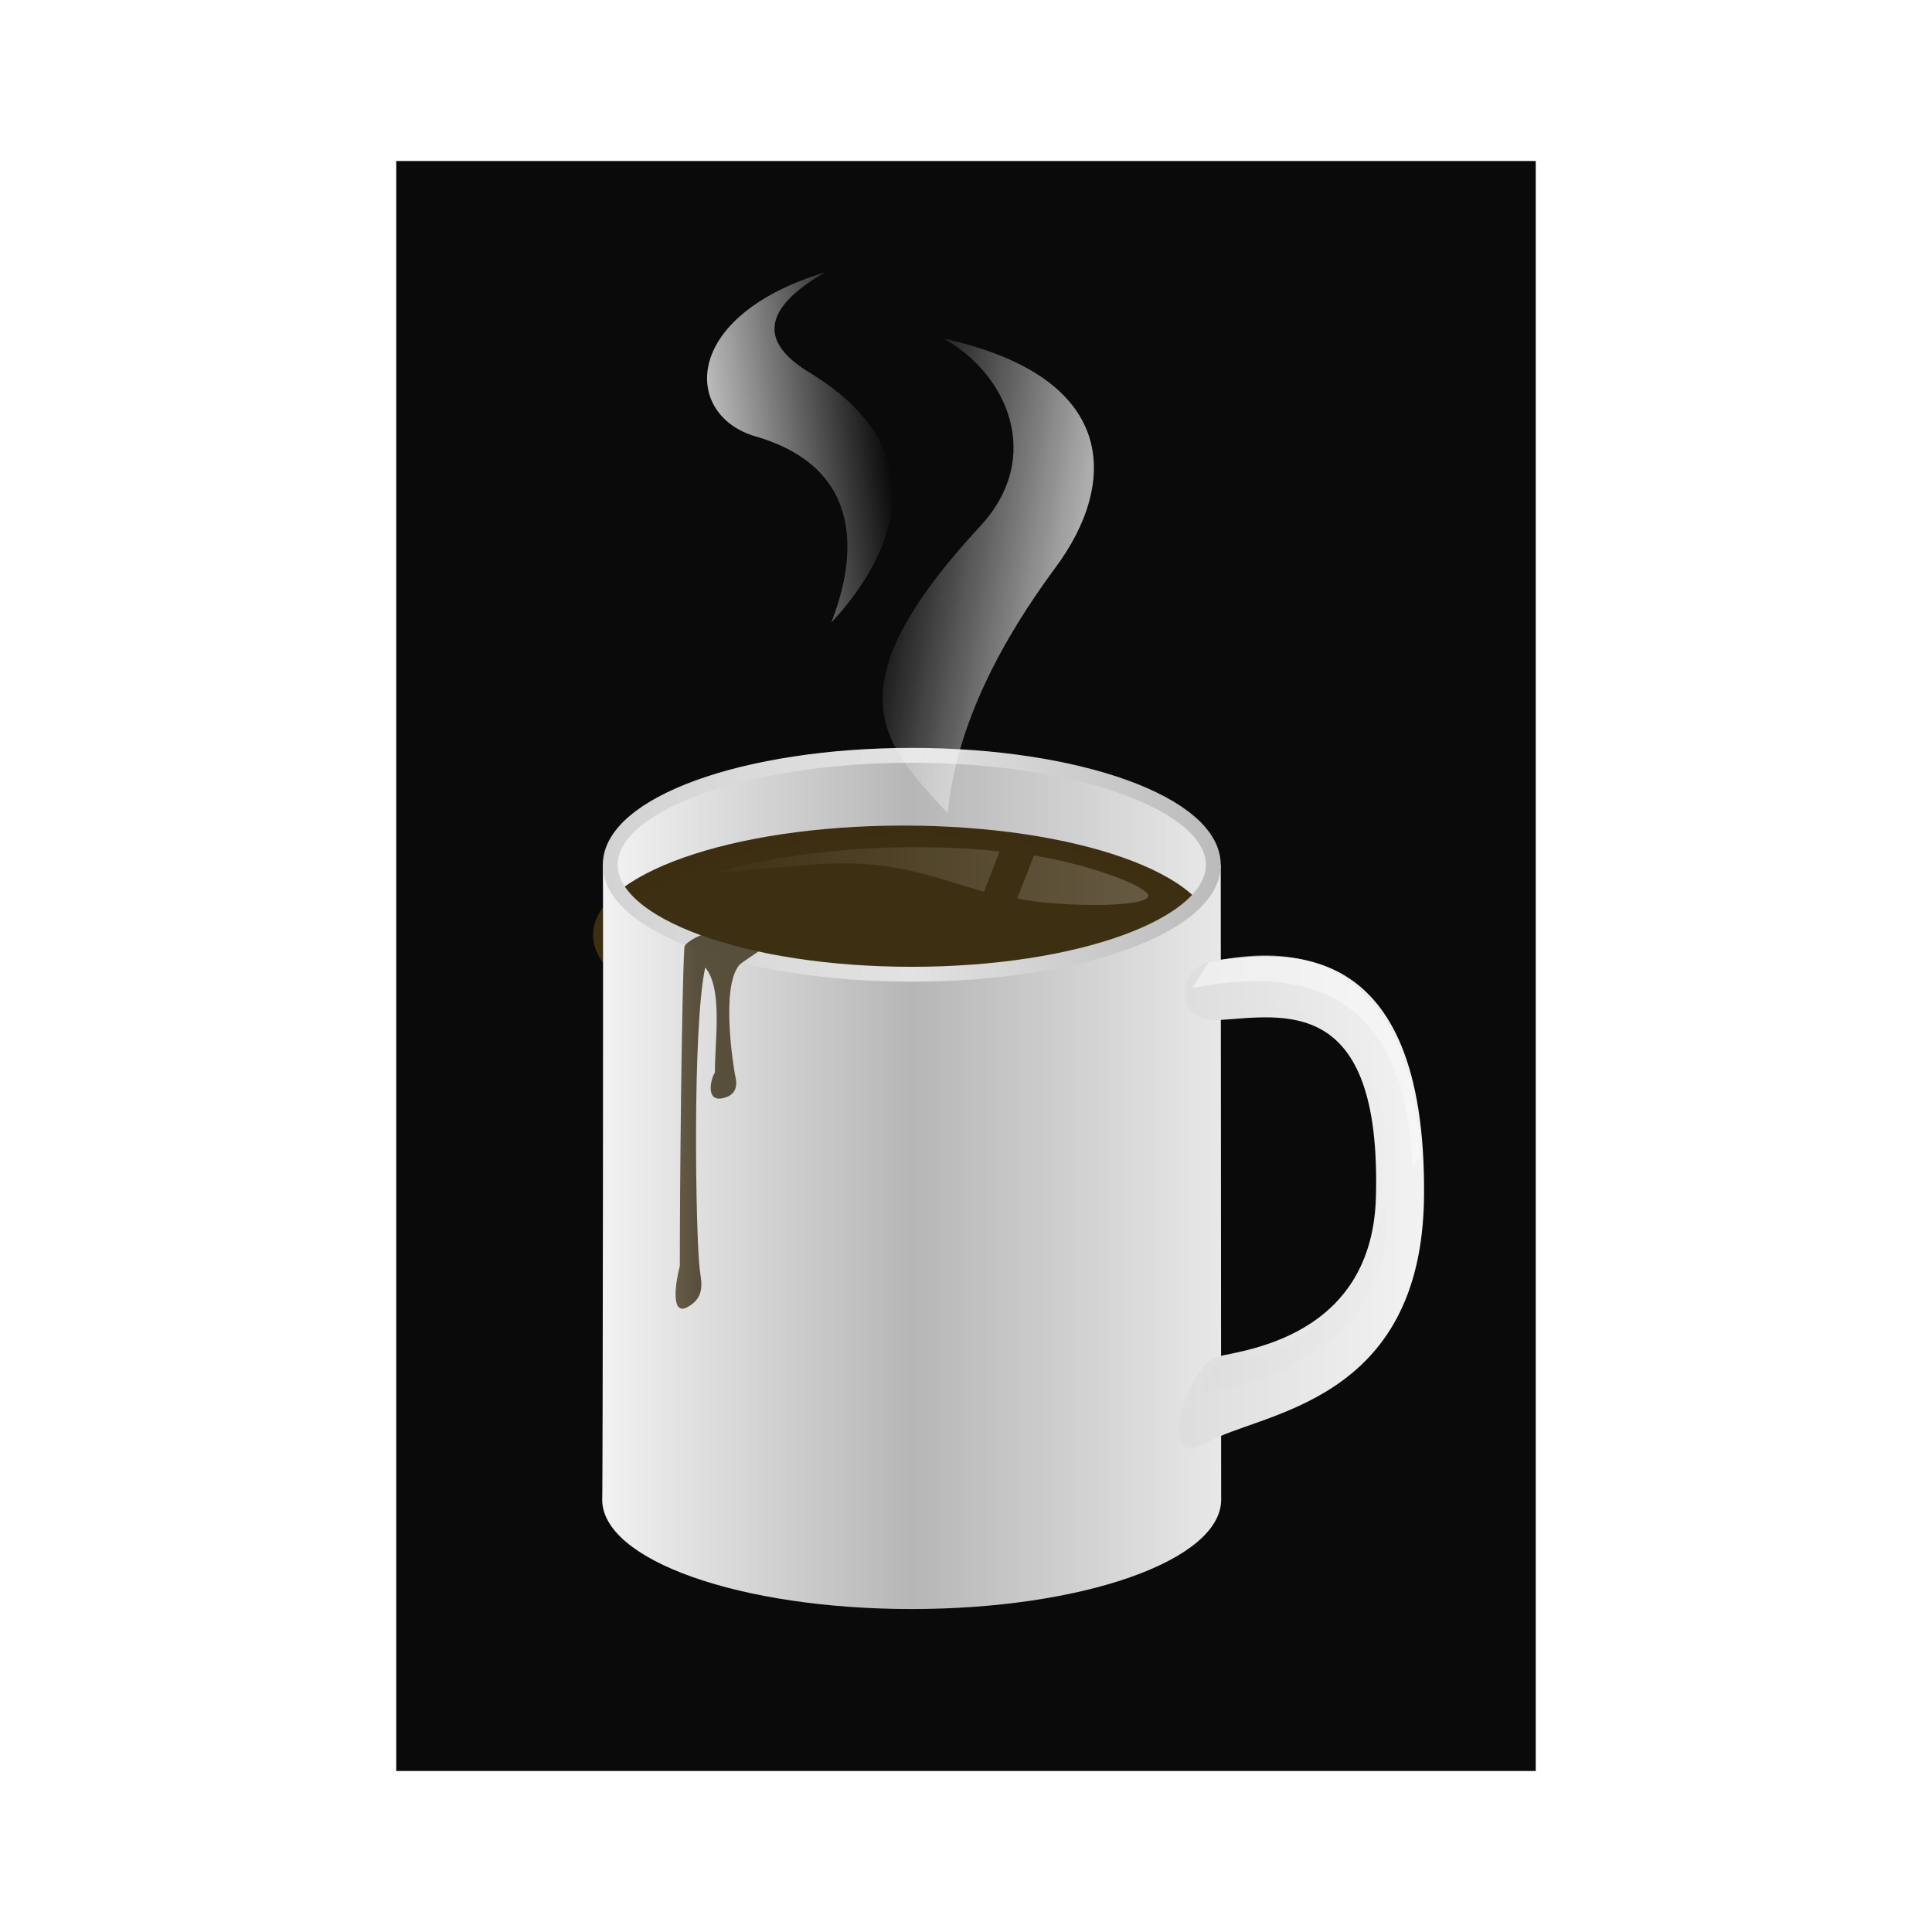 <svg:svg xmlns:dc="http://purl.org/dc/elements/1.1/" xmlns:ns1="http://www.w3.org/1999/xlink" xmlns:ns3="http://creativecommons.org/ns#" xmlns:rdf="http://www.w3.org/1999/02/22-rdf-syntax-ns#" xmlns:svg="http://www.w3.org/2000/svg" height="1266.0" id="svg2" version="1.0" viewBox="-262.478 -105.313 1266.0 1266.0" width="1266.0">
  <svg:defs id="defs4">
    <svg:linearGradient id="linearGradient6943">
      <svg:stop id="stop6945" offset="0" stop-color="#f5f5f5" />
      <svg:stop id="stop6947" offset="1" stop-color="#fff" stop-opacity="0" />
    </svg:linearGradient>
    <svg:linearGradient id="linearGradient6054">
      <svg:stop id="stop6056" offset="0" stop-color="#f2f2f2" />
      <svg:stop id="stop6062" offset=".5" stop-color="#b6b6b6" />
      <svg:stop id="stop6058" offset="1" stop-color="#e8e8e8" />
    </svg:linearGradient>
    <svg:linearGradient gradientUnits="userSpaceOnUse" id="linearGradient6440" x1="643" x2="1169" y1="414.86" y2="414.86">
      <svg:stop id="stop6406" offset="0" />
      <svg:stop id="stop6416" offset=".12" />
      <svg:stop id="stop6412" offset=".17" stop-color="#fff" />
      <svg:stop id="stop6414" offset=".611" stop-color="#fff" />
      <svg:stop id="stop6418" offset=".85" stop-color="#fff" />
      <svg:stop id="stop6420" offset=".91" />
      <svg:stop id="stop6408" offset="1" />
    </svg:linearGradient>
    <svg:mask id="mask6436">
      <svg:rect fill="url(#linearGradient6440)" height="265" id="rect6438" width="526" x="643" y="282.36" />
    </svg:mask>
    <svg:filter height="1.247" id="filter6802" width="1.163" x="-.081" y="-.123">
      <svg:feGaussianBlur id="feGaussianBlur6804" stdDeviation="4.265" />
    </svg:filter>
    <svg:filter id="filter6915">
      <svg:feGaussianBlur id="feGaussianBlur6917" stdDeviation="2.983" />
    </svg:filter>
    <svg:filter id="filter6935">
      <svg:feGaussianBlur id="feGaussianBlur6937" stdDeviation="4.257" />
    </svg:filter>
    <svg:filter height="1.17" id="filter6989" width="1.382" x="-.191" y="-.085">
      <svg:feGaussianBlur id="feGaussianBlur6991" stdDeviation="11.01" />
    </svg:filter>
    <svg:filter height="1.21" id="filter7029" width="1.396" x="-.198" y="-.105">
      <svg:feGaussianBlur id="feGaussianBlur7031" stdDeviation="10.031" />
    </svg:filter>
    <svg:linearGradient gradientTransform="translate(4,-8)" gradientUnits="userSpaceOnUse" id="linearGradient7071" x1="476.27" x2="351.89" y1="202.42" y2="182.62" ns1:href="#linearGradient6943" />
    <svg:linearGradient gradientTransform="matrix(.991 -.133 .133 .991 -10.356 55.032)" gradientUnits="userSpaceOnUse" id="linearGradient7073" x1="247.34" x2="358.87" y1="98.475" y2="98.475" ns1:href="#linearGradient6943" />
    <svg:linearGradient gradientTransform="matrix(.899 0 0 1.059 55.496 -26.169)" gradientUnits="userSpaceOnUse" id="linearGradient7075" x1="550.22" x2="728.68" y1="595.75" y2="595.75">
      <svg:stop id="stop6808" offset="0" stop-color="#ddd" />
      <svg:stop id="stop6810" offset="1" stop-color="#f2f2f2" />
    </svg:linearGradient>
    <svg:linearGradient gradientTransform="matrix(.93 0 0 1.001 35.501 -.531)" gradientUnits="userSpaceOnUse" id="linearGradient7077" x1="152.36" x2="578.06" y1="383.79" y2="383.79" ns1:href="#linearGradient6054" />
    <svg:linearGradient gradientTransform="matrix(.953 0 0 1 26.869 -.248)" gradientUnits="userSpaceOnUse" id="linearGradient7079" x1="152.08" x2="578.13" y1="627.53" y2="627.53" ns1:href="#linearGradient6054" />
    <svg:linearGradient gradientTransform="matrix(.948 0 0 1.001 28.654 -.316)" gradientUnits="userSpaceOnUse" id="linearGradient7081" x1="152.85" x2="577.57" y1="383.79" y2="383.79">
      <svg:stop id="stop6094" offset="0" stop-color="#d3d3d3" />
      <svg:stop id="stop6096" offset=".5" stop-color="#e2e2e2" />
      <svg:stop id="stop6098" offset="1" stop-color="#bbb" />
    </svg:linearGradient>
    <svg:linearGradient gradientTransform="matrix(.953 0 0 .861 30.205 52.017)" gradientUnits="userSpaceOnUse" id="linearGradient7083" x1="205.5" x2="534.5" y1="394.09" y2="394.09">
      <svg:stop id="stop6446" offset="0" stop-color="#fff" stop-opacity="0" />
      <svg:stop id="stop6448" offset="1" stop-color="#fff" stop-opacity=".309" />
    </svg:linearGradient>
    <svg:linearGradient gradientUnits="userSpaceOnUse" id="linearGradient7125" x1="177.4" x2="572.57" y1="436.05" y2="436.05">
      <svg:stop id="stop7121" offset="0" stop-color="#3d2f11" />
      <svg:stop id="stop7123" offset="1" stop-color="#3d2f11" />
    </svg:linearGradient>
    <svg:filter height="1.379" id="filter8951" width="1.131" x="-.066" y="-.19">
      <svg:feGaussianBlur id="feGaussianBlur8953" stdDeviation="11.332" />
    </svg:filter>
    <svg:linearGradient gradientTransform="matrix(1 0 0 1.167 0 -84.677)" gradientUnits="userSpaceOnUse" id="linearGradient2398" x1="182.73" x2="193.05" y1="612.37" y2="612.37">
      <svg:stop id="stop7315" offset="0" stop-color="#3d2e11" />
      <svg:stop id="stop7317" offset="1" stop-color="#2e220b" />
    </svg:linearGradient>
  </svg:defs>
  <svg:rect height="1055" id="rect7085" opacity=".959" width="746.7" x="-2.828" y=".187" />
  <svg:g id="g7057" transform="translate(-40 77.657)">
    <svg:path d="m374.98 311.98c109.46 0 197.59 31.99 197.59 71.72 0 39.74-88.13 71.72-197.59 71.72s-197.58-31.98-197.58-71.72c0-39.73 88.12-71.72 197.58-71.72z" fill="url(#linearGradient7077)" id="path6072" />
    <svg:path d="m907.17 364.43c114.83 0 207.23 31.97 207.23 71.69 0 39.71-92.4 71.69-207.23 71.69s-207.27-31.98-207.27-71.69c0-39.72 92.44-71.69 207.27-71.69z" fill="#3d2e11" filter="url(#filter8951)" id="path6120" mask="url(#mask6436)" transform="matrix(.981 0 0 1 -520.47 -6.42)" />
    <svg:path d="m374.98 364.33c109.46 0 197.59 31.99 197.59 71.72 0 39.74-88.13 71.72-197.59 71.72s-197.58-31.98-197.58-71.72c0-39.73 88.12-71.72 197.58-71.72z" fill="url(#linearGradient7125)" id="path6100" />
    <svg:path d="m172.57 383.69c0.33 0.05-0.03 417.02-0.44 416.02 0 39.71 90.43 71.69 202.78 71.69 112.36 0 202.82-31.98 202.82-71.69l-0.27-416.02h-4.89c0 39.74-88.13 71.72-197.6 71.72-109.46 0-197.57-31.98-197.57-71.72h-4.83z" fill="url(#linearGradient7079)" id="path2167" />
    <svg:path d="m374.98 311.98c109.46 0 197.59 31.99 197.59 71.72 0 39.74-88.13 71.72-197.59 71.72s-197.58-31.98-197.58-71.72c0-39.73 88.12-71.72 197.58-71.72z" fill="none" id="path6110" stroke="url(#linearGradient7081)" stroke-width="9.741" />
    <svg:path d="m455.08 377.63c32.03 5.17 65.99 17.07 73.19 23.86 13.33 10.82-57.33 10.35-84.17 4.25m-21.78-4.39c-8.51-2.38-16.42-4.9-24.09-7.25-57.86-17.73-78.14-10.71-153.14-5.05 55.84-16.05 126.87-20.47 187.44-14.11" fill="url(#linearGradient7083)" fill-rule="evenodd" id="path6442" opacity=".69" />
  </svg:g>
  <svg:g fill-rule="evenodd" id="g7051" transform="translate(-40 77.657)">
    <svg:path d="m576.21 485.44c41.49-2.49 106.67-17.69 102.92 116.2-2.78 97.99-98.95 100.89-106.41 105.21-18.64 10.81-37.76 75.16-3.82 55.3 33.95-19.86 140.53-24.51 141.76-161.38 1.56-174-94.54-159.75-136.25-154.52-27.43 3.44-28.61 41.01 1.8 39.19z" fill="url(#linearGradient7075)" id="path6490" />
    <svg:path d="m571.5 447.61c113.47-22.94 150.74 46.04 154.5 119.75l-5.5 7.5c-3.73-74.99-38.24-132.16-160.75-111.5l11.75-15.75z" fill="#fbfbfb" filter="url(#filter6935)" id="path6666" opacity=".743" transform="matrix(.899 0 0 1.059 55.496 -26.169)" />
    <svg:path d="m579 693.36l-14 20.5c80.71-7.76 147.36-53.71 134.5-120.5-6.64 50.33-62.65 104.93-120.5 100z" filter="url(#filter6802)" id="path6724" opacity=".09" transform="matrix(.899 0 0 1.059 55.496 -26.169)" />
    <svg:path d="m604 478.86l-28.5 4.22c100.66-15.01 136.53 41.77 121 112.38 33.78-87.15-40.26-121.89-92.5-116.6z" filter="url(#filter6915)" id="path6814" opacity=".078" transform="matrix(.899 0 0 1.192 51.899 -94.083)" />
  </svg:g>
  <svg:g fill-rule="evenodd" id="g7065" opacity=".751" transform="translate(-40 77.657)">
    <svg:path d="m398.57 349.98c-41.96-45.46-78.51-80.43 21.21-188.09 42.06-45.4 17.66-100.04-24.04-123.03 115.43 25.342 114.25 94.95 73.54 149.9-34.07 45.99-65.29 102.37-70.71 161.22z" fill="url(#linearGradient7071)" filter="url(#filter6989)" id="path6939" opacity=".959" />
    <svg:path d="m322.27 224.89c31.48-33.22 78.53-107.5-14.39-163.79-39.19-23.743-22.77-46.547 10.38-65.656-94.98 28.881-92.81 93.838-45.74 107.51 74.76 21.72 64.74 83.76 49.75 121.94z" fill="url(#linearGradient7073)" filter="url(#filter7029)" id="path6941" />
  </svg:g>
  <svg:path d="m196.75 507.5s-10.58 4.51-10.78 7.97c-1.78 29.94-3 158.72-2.97 208.91-2.5 8.89-6.55 33.15 5 26.84 12.25-6.7 8.93-16.97 8-25.1-2.59-22.65-4.95-157.24 3.62-197.43 11.84 13.88 6.13 49.66 6.38 68.78-2.5 3.44-6.55 19.32 5 16.87 12.25-2.59 8.54-13.06 8-16.22-0.47-2.75-9.61-56.37 3.08-71.23 0.88-1.03 12.44-8.72 12.44-8.72l-22.71-5.79c0-0.01 0.07-0.07 0.07-0.07l-15.13-4.81z" fill="url(#linearGradient2398)" fill-rule="evenodd" id="path7311" opacity=".759" />
</svg:svg>